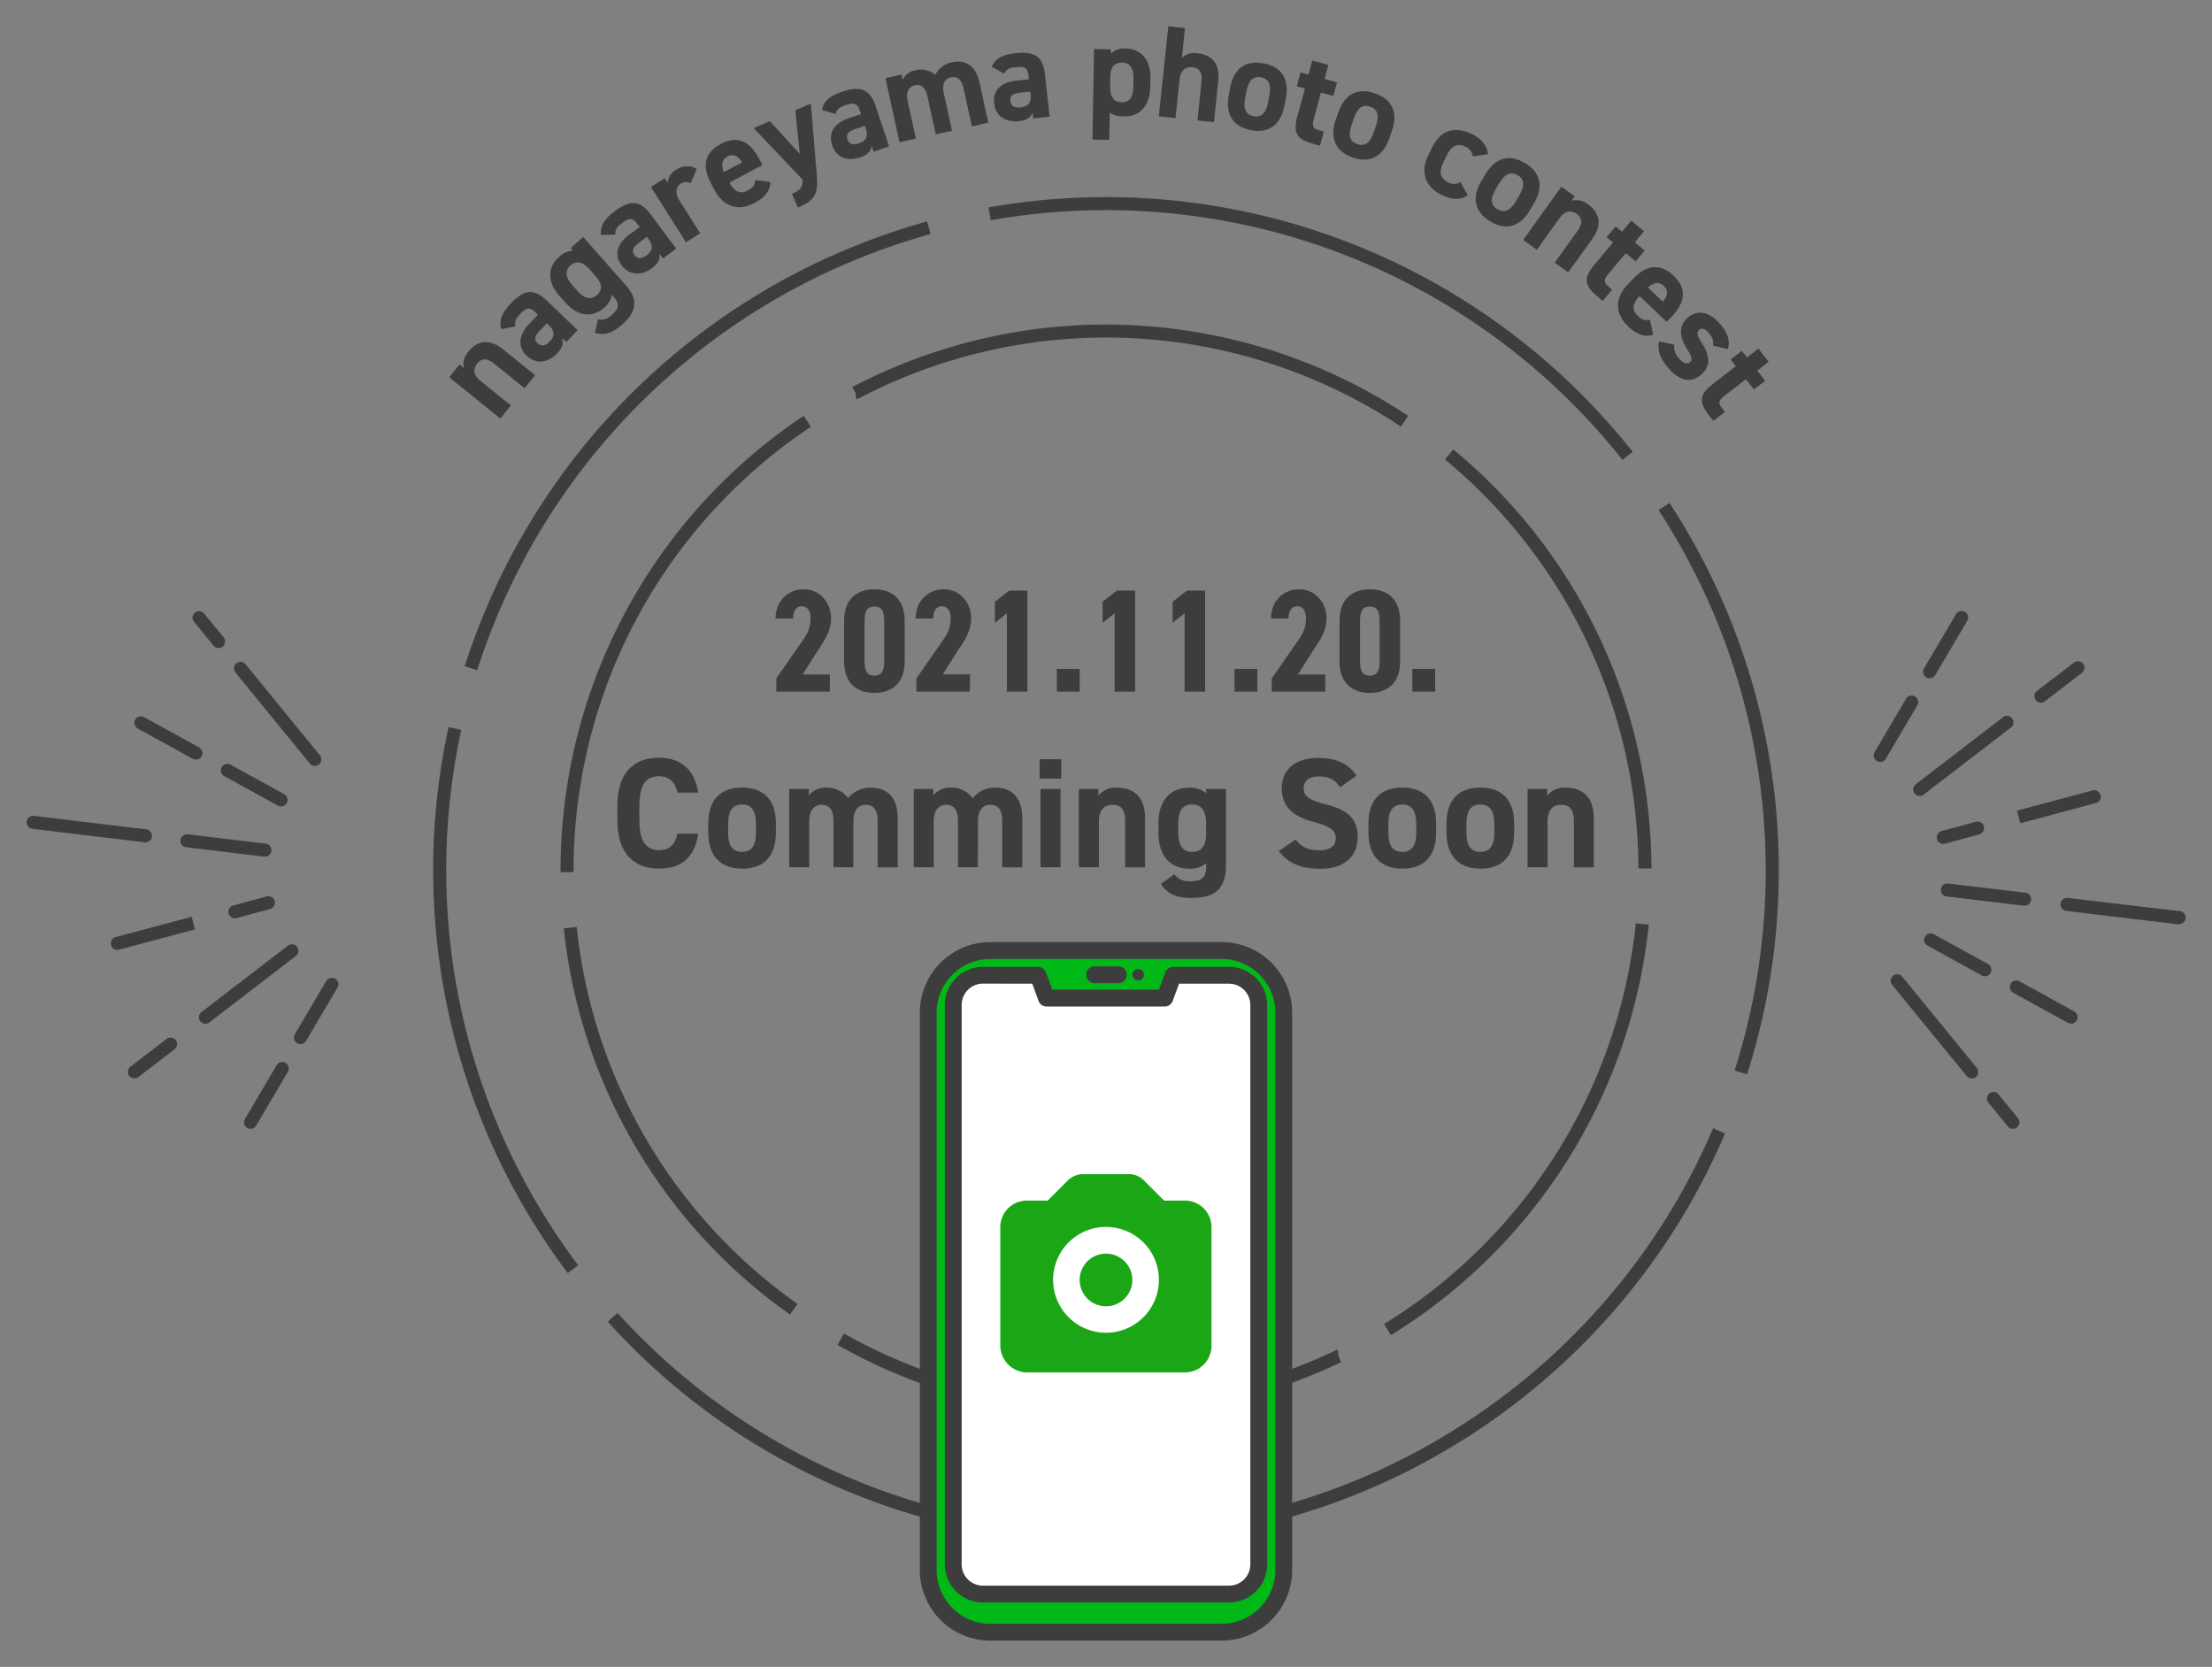 <svg xmlns="http://www.w3.org/2000/svg" xmlns:xlink="http://www.w3.org/1999/xlink" viewBox="0 0 840 633"><rect x="0" y="0" width="840" height="633" fill="#808080" stroke="none"/><defs><style>.cls-1{fill:none;}.cls-2{fill:#3d3d3d;}.cls-3{fill:#00b917;}.cls-4{fill:#fff;}.cls-4,.cls-6{fill-rule:evenodd;}.cls-5{clip-path:url(#clip-path);}.cls-6{fill:#1ba715;}</style><clipPath id="clip-path"><rect class="cls-1" x="379.82" y="440.8" width="80.36" height="80.36"/></clipPath></defs><g id="レイヤー_1" data-name="レイヤー 1"><path class="cls-2" d="M663.43,408l-4.72-1.51A250.3,250.3,0,0,0,629.84,193.7L634,191a255.13,255.13,0,0,1,29.44,217Z"/><path class="cls-2" d="M420.16,585.89a257,257,0,0,1-41.08-3.32A254.09,254.09,0,0,1,230.82,501.9l3.67-3.33a250.27,250.27,0,0,0,220.8,79.87l.7,4.9A252.69,252.69,0,0,1,420.16,585.89Z"/><path class="cls-2" d="M181.21,254.49l-4.73-1.5A256.22,256.22,0,0,1,352.05,84.1l1.32,4.77A251.24,251.24,0,0,0,181.21,254.49Z"/><path class="cls-2" d="M616.13,174.65a250.2,250.2,0,0,0-239.88-91l-.88-4.87A255.13,255.13,0,0,1,620,171.57Z"/><path class="cls-2" d="M215.59,483.43a254.63,254.63,0,0,1-47.78-194c.72-4.47,1.57-8.95,2.52-13.31l4.84,1.05c-.93,4.28-1.76,8.67-2.47,13.05a249.66,249.66,0,0,0,46.86,190.23Z"/><path class="cls-2" d="M479.48,578.84,478.32,574c77-18.52,141.34-72.93,172.21-145.55l4.56,1.94C623.61,504.46,558,560,479.48,578.84Z"/><path class="cls-2" d="M622.18,329.78a202.3,202.3,0,0,0-73.46-155.3l3.15-3.82a206.71,206.71,0,0,1,72.91,128.62,209,209,0,0,1,2.36,30.48Z"/><path class="cls-2" d="M419.41,537.56A204.73,204.73,0,0,1,318.06,510.7l2.44-4.31a202.5,202.5,0,0,0,186.76,6.39l.35-.17.39-.05.35,2.49,1,2.2a207.09,207.09,0,0,1-58.31,17.9A210.69,210.69,0,0,1,419.41,537.56Z"/><path class="cls-2" d="M212.87,331.19a207.35,207.35,0,0,1,92.32-173.27l2.75,4.13a202.37,202.37,0,0,0-90.12,169.12Z"/><path class="cls-2" d="M532,162a202.32,202.32,0,0,0-206-10.65l-.39.2-.43.06-.35-2.49L323.61,147A207.31,207.31,0,0,1,534.7,157.9Z"/><path class="cls-2" d="M300,499.18a205.39,205.39,0,0,1-84.77-137.73c-.47-3.12-.84-6-1.13-8.89L219,352v0c.29,2.86.65,5.69,1.11,8.73a200.5,200.5,0,0,0,82.74,134.43Z"/><path class="cls-2" d="M528.19,507l-2.59-4.22a203.18,203.18,0,0,0,95.59-152.15l4.93.49A208.15,208.15,0,0,1,528.19,507Z"/><path class="cls-2" d="M748.75,409.51a2.47,2.47,0,0,1-1.92-.91L718.54,374a2.47,2.47,0,1,1,3.83-3.13l28.3,34.64a2.49,2.49,0,0,1-.35,3.49A2.52,2.52,0,0,1,748.75,409.51Z"/><path class="cls-2" d="M764.4,428.67a2.48,2.48,0,0,1-1.92-.92l-7.39-9.05a2.47,2.47,0,1,1,3.83-3.13l7.4,9.05a2.49,2.49,0,0,1-1.92,4.05Z"/><path class="cls-2" d="M753.75,370.73a2.46,2.46,0,0,1-1.19-.31l-20.49-11.27a2.48,2.48,0,1,1,2.39-4.34l20.48,11.27a2.48,2.48,0,0,1-1.19,4.65Z"/><path class="cls-2" d="M786.49,388.73a2.4,2.4,0,0,1-1.19-.31l-20.9-11.49a2.48,2.48,0,0,1,2.39-4.34l20.89,11.49a2.48,2.48,0,0,1-1.19,4.65Z"/><path class="cls-2" d="M714,289.36a2.37,2.37,0,0,1-1.25-.35,2.48,2.48,0,0,1-.88-3.39l11.87-20.14A2.48,2.48,0,1,1,728,268l-11.87,20.15A2.49,2.49,0,0,1,714,289.36Z"/><path class="cls-2" d="M732.77,257.57a2.4,2.4,0,0,1-1.26-.35,2.48,2.48,0,0,1-.88-3.39l12.11-20.54a2.48,2.48,0,1,1,4.27,2.52L734.9,256.35A2.48,2.48,0,0,1,732.77,257.57Z"/><path class="cls-2" d="M729,302.27a2.48,2.48,0,0,1-1.51-4.45l33-25.35a2.48,2.48,0,1,1,3,3.93l-33,25.35A2.44,2.44,0,0,1,729,302.27Z"/><path class="cls-2" d="M775.07,266.85a2.44,2.44,0,0,1-2-1,2.47,2.47,0,0,1,.45-3.47l13.89-10.66a2.48,2.48,0,1,1,3,3.93l-13.88,10.66A2.44,2.44,0,0,1,775.07,266.85Z"/><path class="cls-2" d="M768.87,343.94l-.3,0-29.46-3.53a2.48,2.48,0,0,1,.59-4.92L769.16,339a2.48,2.48,0,0,1-.29,4.94Z"/><path class="cls-2" d="M827.53,351a1.51,1.51,0,0,1-.3,0l-42.69-5.11a2.48,2.48,0,0,1,.59-4.92L827.82,346a2.48,2.48,0,0,1-.29,4.94Z"/><path class="cls-2" d="M737.94,320.46a2.48,2.48,0,0,1-.65-4.87l12.89-3.49a2.48,2.48,0,1,1,1.3,4.78l-12.89,3.5A3,3,0,0,1,737.94,320.46Z"/><path class="cls-2" d="M767.21,312.61l-1.28-4.79,28.86-7.7a2.48,2.48,0,0,1,1.29,4.78Z"/><path class="cls-2" d="M119.55,290.83a2.45,2.45,0,0,1-1.92-.91l-28.3-34.65a2.48,2.48,0,0,1,3.84-3.13l28.29,34.64a2.48,2.48,0,0,1-1.91,4.05Z"/><path class="cls-2" d="M83,246.08a2.45,2.45,0,0,1-1.91-.91l-7.4-9A2.48,2.48,0,0,1,77.52,233L84.91,242A2.48,2.48,0,0,1,83,246.08Z"/><path class="cls-2" d="M106.73,306.23a2.56,2.56,0,0,1-1.19-.3L85.05,294.66a2.48,2.48,0,0,1,2.39-4.34l20.49,11.26a2.48,2.48,0,0,1-1.2,4.65Z"/><path class="cls-2" d="M74.4,288.45a2.56,2.56,0,0,1-1.19-.3L52.32,276.66a2.47,2.47,0,1,1,2.38-4.34L75.6,283.8a2.48,2.48,0,0,1-1.2,4.65Z"/><path class="cls-2" d="M114.09,396.48a2.39,2.39,0,0,1-1.25-.35,2.48,2.48,0,0,1-.88-3.39l11.87-20.14a2.48,2.48,0,1,1,4.27,2.52l-11.87,20.14A2.49,2.49,0,0,1,114.09,396.48Z"/><path class="cls-2" d="M95.12,428.67A2.49,2.49,0,0,1,93,424.93l12.11-20.54a2.48,2.48,0,0,1,4.27,2.51L97.26,427.45A2.49,2.49,0,0,1,95.12,428.67Z"/><path class="cls-2" d="M78,388.78a2.48,2.48,0,0,1-1.51-4.44l33-25.36a2.48,2.48,0,0,1,3,3.93l-33,25.36A2.5,2.5,0,0,1,78,388.78Z"/><path class="cls-2" d="M51.05,409.5a2.48,2.48,0,0,1-1.51-4.45L63.42,394.4a2.48,2.48,0,0,1,3,3.93L52.55,409A2.44,2.44,0,0,1,51.05,409.5Z"/><path class="cls-2" d="M100.59,325.29l-.29,0-29.46-3.53a2.48,2.48,0,1,1,.58-4.92l29.47,3.53a2.48,2.48,0,0,1-.3,4.94Z"/><path class="cls-2" d="M55.17,319.84h-.3l-42.69-5.12a2.48,2.48,0,0,1,.59-4.92l42.69,5.12a2.47,2.47,0,0,1-.29,4.93Z"/><path class="cls-2" d="M89.16,348.73a2.48,2.48,0,0,1-.64-4.87l12.89-3.5a2.48,2.48,0,0,1,1.3,4.78l-12.89,3.5A2.5,2.5,0,0,1,89.16,348.73Z"/><path class="cls-2" d="M44.57,360.71a2.48,2.48,0,0,1-.66-4.87l28.88-7.71,1.27,4.79-28.85,7.7A2.35,2.35,0,0,1,44.57,360.71Z"/><path class="cls-2" d="M315.14,262.63H294.8v-5l10.5-15.12a12.81,12.81,0,0,0,2.51-7.62c0-3.22-1.45-4.67-3.28-4.67-2,0-3.34,1.5-3.34,4.67h-6.67c0-6.62,4.67-11.12,10.73-11.12,5.78,0,10.34,4.78,10.34,11.12,0,5.06-3,9-4.95,12l-5.84,9.23h10.34Z"/><path class="cls-2" d="M320.54,251.18V235.72c0-8.72,5.39-11.95,11.51-11.95s11.5,3.23,11.5,11.95v15.46c0,8.73-5.39,11.95-11.5,11.95S320.54,259.91,320.54,251.18Zm15.23-.28V236c0-3.67-.78-5.67-3.72-5.67s-3.73,2-3.73,5.67v14.9c0,3.67.78,5.67,3.73,5.67S335.77,254.57,335.77,250.9Z"/><path class="cls-2" d="M368.29,262.63H348v-5l10.5-15.12a12.81,12.81,0,0,0,2.51-7.62c0-3.22-1.45-4.67-3.28-4.67-2,0-3.34,1.5-3.34,4.67h-6.67c0-6.62,4.67-11.12,10.73-11.12,5.78,0,10.34,4.78,10.34,11.12,0,5.06-3,9-4.95,12L358,256.07h10.34Z"/><path class="cls-2" d="M390.14,262.63h-7.78V232.89l-4.56,3.61v-8l5.45-4.23h6.89Z"/><path class="cls-2" d="M410,262.63h-8.67V254H410Z"/><path class="cls-2" d="M431.06,262.63h-7.78V232.89l-4.56,3.61v-8l5.45-4.23h6.89Z"/><path class="cls-2" d="M457.64,262.63h-7.79V232.89l-4.55,3.61v-8l5.44-4.23h6.9Z"/><path class="cls-2" d="M477.49,262.63h-8.68V254h8.68Z"/><path class="cls-2" d="M503.28,262.63H482.94v-5l10.5-15.12a12.79,12.79,0,0,0,2.5-7.62c0-3.22-1.44-4.67-3.28-4.67-2,0-3.33,1.5-3.33,4.67h-6.67c0-6.62,4.67-11.12,10.73-11.12,5.78,0,10.34,4.78,10.34,11.12,0,5.06-3,9-5,12l-5.84,9.23h10.34Z"/><path class="cls-2" d="M508.68,251.18V235.72c0-8.72,5.39-11.95,11.51-11.95s11.5,3.23,11.5,11.95v15.46c0,8.73-5.39,11.95-11.5,11.95S508.68,259.91,508.68,251.18Zm15.23-.28V236c0-3.67-.78-5.67-3.72-5.67s-3.73,2-3.73,5.67v14.9c0,3.67.78,5.67,3.73,5.67S523.91,254.57,523.91,250.9Z"/><path class="cls-2" d="M545,262.63h-8.67V254H545Z"/><path class="cls-2" d="M257.25,301c-.78-3.86-3-6.24-7.08-6.24-4.81,0-7.37,3.27-7.37,11.12v5.82c0,7.61,2.56,11.12,7.37,11.12,4.16,0,6.18-2.08,7.08-6.24h7.9c-1.36,9.21-6.54,13.26-15,13.26-9.21,0-15.69-5.59-15.69-18.14v-5.82c0-12.67,6.48-18.14,15.69-18.14,8.15,0,13.67,4.28,15,13.26Z"/><path class="cls-2" d="M294.64,316.19c0,8.15-3.86,13.68-12.84,13.68-8.62,0-12.84-5.36-12.84-13.68v-3.57c0-8.91,4.7-13.55,12.84-13.55s12.84,4.64,12.84,13.55Zm-7.55-.24v-3.09c0-4.75-1.54-7.37-5.29-7.37s-5.29,2.62-5.29,7.37V316c0,4.28,1.07,7.49,5.29,7.49S287.09,320.23,287.09,316Z"/><path class="cls-2" d="M324.07,329.33h-7.55V311.91c0-4.76-1.84-6.3-4.52-6.3s-4.69,2-4.69,6.24v17.48H299.7V299.6h7.43v2.5a7.89,7.89,0,0,1,6.6-3,9.73,9.73,0,0,1,8.32,4,10.83,10.83,0,0,1,8.56-4c6.48,0,10.29,3.92,10.29,11.65v18.61h-7.61V311.91c0-4.46-1.55-6.3-4.58-6.3-2.74,0-4.64,2-4.64,6.24Z"/><path class="cls-2" d="M371.34,329.33h-7.55V311.91c0-4.76-1.85-6.3-4.52-6.3s-4.7,2-4.7,6.24v17.48H347V299.6h7.43v2.5a7.89,7.89,0,0,1,6.6-3,9.75,9.75,0,0,1,8.33,4,10.81,10.81,0,0,1,8.56-4c6.48,0,10.28,3.92,10.28,11.65v18.61h-7.61V311.91c0-4.46-1.54-6.3-4.58-6.3-2.73,0-4.63,2-4.63,6.24Z"/><path class="cls-2" d="M394.82,288.31H403v7.37h-8.21Zm.3,11.29h7.61v29.73h-7.61Z"/><path class="cls-2" d="M409.68,299.6h7.44v2.5a8.53,8.53,0,0,1,6.83-3c6,0,10.88,2.85,10.88,11.65v18.61h-7.55V311.91c0-4.64-1.66-6.3-4.75-6.3-3.51,0-5.24,2.32-5.24,6.24v17.48h-7.61Z"/><path class="cls-2" d="M458,299.6h7.55v29.14c0,9.92-5.59,12.24-13.08,12.24-5.53,0-9-1.3-11.65-5.35L446,332c1.31,1.78,3,2.67,5.83,2.67,4.52,0,6.24-1.31,6.24-5.88v-1a9.42,9.42,0,0,1-6.36,2.09c-7.79,0-11.77-5.53-11.77-13.44v-4c0-8.68,4.69-13.32,11.77-13.32a9.42,9.42,0,0,1,6.36,2.08Zm0,17v-3.75c0-4.75-1.55-7.37-5.29-7.37s-5.29,2.62-5.29,7.37V316c0,4.28,1.19,7.49,5.29,7.49S458,320.53,458,316.61Z"/><path class="cls-2" d="M508.91,299c-1.78-2.79-3.92-4.16-8.08-4.16-3.75,0-5.77,1.72-5.77,4.52,0,3.21,2.62,4.63,8.08,6,8.57,2.14,12.43,5.35,12.43,12.61,0,6.71-4.52,11.95-14.15,11.95-7.19,0-12.19-2-15.81-6.72l6.36-4.4c2.2,2.73,4.69,4.1,8.92,4.1,4.75,0,6.36-2.08,6.36-4.58,0-2.85-1.73-4.46-8.39-6.18-8.08-2.14-12.12-6-12.12-12.78,0-6.48,4.28-11.54,14-11.54,6.54,0,11.47,2.2,14.38,6.72Z"/><path class="cls-2" d="M545.36,316.19c0,8.15-3.87,13.68-12.84,13.68-8.63,0-12.85-5.36-12.85-13.68v-3.57c0-8.91,4.7-13.55,12.85-13.55s12.84,4.64,12.84,13.55Zm-7.55-.24v-3.09c0-4.75-1.55-7.37-5.29-7.37s-5.3,2.62-5.3,7.37V316c0,4.28,1.07,7.49,5.3,7.49S537.81,320.23,537.81,316Z"/><path class="cls-2" d="M575,316.19c0,8.15-3.86,13.68-12.84,13.68-8.62,0-12.84-5.36-12.84-13.68v-3.57c0-8.91,4.7-13.55,12.84-13.55S575,303.71,575,312.62Zm-7.55-.24v-3.09c0-4.75-1.54-7.37-5.29-7.37s-5.29,2.62-5.29,7.37V316c0,4.28,1.07,7.49,5.29,7.49S567.47,320.23,567.47,316Z"/><path class="cls-2" d="M580.08,299.6h7.43v2.5a8.55,8.55,0,0,1,6.84-3c6,0,10.88,2.85,10.88,11.65v18.61h-7.55V311.91c0-4.64-1.67-6.3-4.76-6.3-3.51,0-5.23,2.32-5.23,6.24v17.48h-7.61Z"/><g id="グループ_35" data-name="グループ 35"><g id="グループ_34" data-name="グループ 34"><rect id="長方形_1530" data-name="長方形 1530" class="cls-3" x="352.51" y="360.96" width="134.98" height="258.85" rx="20.03"/><path id="長方形_1530_-_アウトライン" data-name="長方形 1530 - アウトライン" class="cls-2" d="M376.09,357.76h87.82a26.78,26.78,0,0,1,26.78,26.78V596.22A26.78,26.78,0,0,1,463.91,623H376.09a26.78,26.78,0,0,1-26.78-26.78h0V384.54A26.78,26.78,0,0,1,376.09,357.76Zm87.82,258.85a20.41,20.41,0,0,0,20.39-20.39V384.54a20.4,20.4,0,0,0-20.39-20.39H376.09a20.4,20.4,0,0,0-20.39,20.39V596.22a20.4,20.4,0,0,0,20.39,20.39Z"/><g id="グループ_33" data-name="グループ 33"><path id="パス_368" data-name="パス 368" class="cls-4" d="M478,593.9a11.17,11.17,0,0,1-11.26,11h-93.5a11.17,11.17,0,0,1-11.26-11V381.36a11.17,11.17,0,0,1,11.26-11H394.2l3.95,7.75h44.24l3.11-7.75h21.24a11.17,11.17,0,0,1,11.26,11Z"/><path id="パス_369" data-name="パス 369" class="cls-2" d="M466.75,608.52h-93.5a14.47,14.47,0,0,1-14.45-14.46V381.62a14.47,14.47,0,0,1,14.45-14.46H394.2a3.19,3.19,0,0,1,3,2.09l2.42,6.56h40.47l2.42-6.56a3.19,3.19,0,0,1,3-2.09h21.24a14.47,14.47,0,0,1,14.45,14.46V594.06A14.47,14.47,0,0,1,466.75,608.52Zm-93.5-235a8.09,8.09,0,0,0-8.06,8.07V594.06a8.09,8.09,0,0,0,8.06,8.07h93.49a8.1,8.1,0,0,0,8.07-8.07V381.62a8.1,8.1,0,0,0-8.07-8.07h-19l-2.42,6.56a3.19,3.19,0,0,1-3,2.09H397.4a3.19,3.19,0,0,1-3-2.09L392,373.55Z"/></g><path id="線_15" data-name="線 15" class="cls-2" d="M424.51,373.34h-9a3.2,3.2,0,0,1,0-6.39h9a3.2,3.2,0,1,1,0,6.39Z"/><path id="パス_374" data-name="パス 374" class="cls-2" d="M434.39,370.15a2.17,2.17,0,1,1-2.17-2.17h0A2.17,2.17,0,0,1,434.39,370.15Z"/></g></g><g class="cls-5"><g id="グループ_37" data-name="グループ 37"><g id="Camera"><rect id="長方形_252" data-name="長方形 252" class="cls-1" x="379.82" y="440.8" width="80.36" height="80.36"/><path id="パス_110" data-name="パス 110" class="cls-6" d="M420,496.05A10,10,0,1,0,410,486,10,10,0,0,0,420,496.05Zm0-30.14A20.09,20.09,0,1,1,399.91,486,20.1,20.1,0,0,1,420,465.91Zm30.13,55.25H389.86a10.29,10.29,0,0,1-10-10v-45.2a10.07,10.07,0,0,1,10-10.05h8l7.53-7.53a8.3,8.3,0,0,1,6-2.51H429a8,8,0,0,1,5.53,2.51l7.53,7.53h8a10.07,10.07,0,0,1,10,10.05v45.2a10.08,10.08,0,0,1-10.05,10Z"/></g></g></g><path class="cls-2" d="M170.59,143.28l3.9-4.85,1.63,1.31a7.19,7.19,0,0,1,1.62-6.05c3.15-3.92,7.58-5.6,13.32-1l12.14,9.78-4,4.93-11.36-9.16c-3-2.43-5-2.22-6.62-.2-1.84,2.29-1.23,4.63,1.33,6.69L194,153.94l-4,5Z"/><path class="cls-2" d="M200.86,123.11l3.41-3.57-1-1c-2-1.92-3.25-1.93-5.73.66-1.69,1.76-2.26,2.87-1.8,4.76L190.34,125c-.93-3.43.21-6.2,3.76-9.91,4.44-4.65,8.32-6,13.47-1l11.8,11.29-4.3,4.5-1.58-1.51c.53,1.89.18,3.62-1.81,5.71-3.58,3.74-8,4.44-11.72.93S197.25,126.89,200.86,123.11Zm6.79-.33-2.89,3c-1.79,1.87-2,3.29-.56,4.63s3,.88,4.53-.7c2-2.09,2.06-4-.39-6.3Z"/><path class="cls-2" d="M216.72,94.18,221.46,90l16.17,18.29c5.51,6.23,3.28,10.79-1.42,15-3.47,3.07-6.4,4.19-10.28,3.11l1.16-5.16a5.43,5.43,0,0,0,5.14-1.55c2.84-2.51,3.2-4.29.66-7.16l-.53-.6a7.89,7.89,0,0,1-2.84,4.84c-4.89,4.32-10.46,3.06-14.85-1.9l-2.24-2.54c-4.82-5.45-4.44-11,0-14.9a7.89,7.89,0,0,1,5.15-2.22Zm9.44,10.67-2.08-2.35c-2.64-3-5.06-3.77-7.42-1.69s-1.87,4.58.77,7.57l1.72,1.94c2.37,2.68,4.9,4,7.48,1.76S228.33,107.32,226.16,104.85Z"/><path class="cls-2" d="M238.91,89.13l4-2.94L242,85c-1.66-2.24-2.88-2.46-5.75-.32-2,1.46-2.71,2.45-2.57,4.4l-5.47.15c-.34-3.54,1.25-6.08,5.36-9.14,5.16-3.84,9.21-4.49,13.46,1.23l9.75,13.11-5,3.72-1.3-1.76c.21,2-.43,3.6-2.75,5.33-4.15,3.09-8.67,3-11.7-1C232.88,96.47,234.71,92.25,238.91,89.13Zm6.75.81-3.36,2.5c-2.08,1.55-2.49,2.91-1.33,4.47s2.82,1.38,4.58.07c2.32-1.73,2.7-3.56.67-6.28Z"/><path class="cls-2" d="M262.3,69.58a3.65,3.65,0,0,0-3.67.08c-2,1.27-2.43,3.6-.57,6.55l7.83,12.37L260.5,92l-13.31-21,5.26-3.33,1.12,1.77a6.18,6.18,0,0,1,3.23-5,7.3,7.3,0,0,1,7.76-.31Z"/><path class="cls-2" d="M292.55,69.1c-.12,3.51-2.11,5.92-6.07,8-6.6,3.5-12,.92-15.05-4.76l-1.59-3c-3.52-6.65-1.88-11.63,3.84-14.67,6.2-3.29,11-1.2,14.52,5.48l1.34,2.51L277,69.35c1.65,3,3.79,4.7,6.91,3,2.33-1.24,2.71-2.34,2.91-4Zm-17.68-3.75,6.91-3.67c-1.65-2.79-3.43-3.37-5.54-2.25S273.76,62.72,274.87,65.35Z"/><path class="cls-2" d="M292.34,46l11.38,12.46L302,41.86l5.9-2.54,2.29,27.37c.58,7-.79,9.39-7.19,12.15l-2.25-5.22c3.16-1.35,4.18-2.39,4-5.46L286.21,48.65Z"/><path class="cls-2" d="M322.3,44.91,327,43.34,326.52,42c-.89-2.64-2-3.22-5.38-2.08-2.31.78-3.34,1.49-3.8,3.38l-5.25-1.55c.77-3.46,3.07-5.39,7.93-7,6.09-2,10.15-1.41,12.42,5.34l5.2,15.49-5.9,2-.7-2.08c-.4,1.92-1.52,3.3-4.26,4.22-4.91,1.65-9.18.19-10.8-4.62C314.3,50,317.34,46.58,322.3,44.91Zm6.17,2.87-4,1.33c-2.45.83-3.27,2-2.65,3.84s2.26,2.18,4.34,1.48c2.74-.92,3.66-2.54,2.58-5.75Z"/><path class="cls-2" d="M361.52,49.64,355.34,51l-3.12-14.26c-.85-3.89-2.63-4.83-4.82-4.35s-3.48,2.5-2.73,5.95l3.13,14.31L341.57,54l-5.32-24.33,6.08-1.33.45,2a6.62,6.62,0,0,1,4.86-3.66,8.12,8.12,0,0,1,7.52,1.77,9.06,9.06,0,0,1,6.3-4.79c5.3-1.16,9.12,1.37,10.5,7.69l3.33,15.23L369.06,48l-3.12-14.26c-.79-3.65-2.39-4.88-4.87-4.34-2.24.49-3.43,2.49-2.68,5.94Z"/><path class="cls-2" d="M385.84,30.65l4.91-.53-.16-1.44c-.29-2.77-1.23-3.57-4.8-3.19-2.43.26-3.58.74-4.44,2.48l-4.79-2.64c1.5-3.22,4.16-4.6,9.26-5.15,6.39-.69,10.21.8,11,7.89l1.75,16.24-6.2.67-.23-2.18c-.81,1.79-2.19,2.89-5.07,3.2-5.15.55-9-1.79-9.55-6.84C376.93,33.91,380.64,31.21,385.84,30.65Zm5.41,4.13-4.16.44c-2.58.28-3.63,1.24-3.42,3.18s1.74,2.62,3.91,2.38c2.88-.31,4.13-1.69,3.77-5.06Z"/><path class="cls-2" d="M436.78,33.13c-.12,6.47-3.49,11.19-9.92,11.08-2.59-.05-4.32-.58-5.45-1.55l-.19,10.46L414.85,53l.62-34.37,6.38.12,0,1.64a7,7,0,0,1,5.56-2c5.78.1,9.59,4.21,9.46,11.33Zm-6.37-.52,0-2.59c.07-4-1.13-6.2-4.27-6.25s-4.47,1.91-4.54,5.54l0,3.14c-.07,3.59.73,6.29,4.31,6.36S430.35,36.2,430.41,32.61Z"/><path class="cls-2" d="M443.67,10l6.34.67L448.81,22a6.62,6.62,0,0,1,5.8-1.79c5,.53,8.81,3.33,8,10.66L461,46.4l-6.29-.67,1.54-14.51c.41-3.87-.83-5.4-3.41-5.67-2.92-.31-4.56,1.47-4.91,4.74l-1.54,14.56-6.34-.67Z"/><path class="cls-2" d="M487.73,40.21c-1.3,6.7-5.36,10.63-12.75,9.2-7.09-1.38-9.7-6.46-8.37-13.31l.57-2.93c1.42-7.33,6-10.4,12.73-9.09s9.82,5.86,8.39,13.2Zm-6.17-1.4.49-2.54c.76-3.92-.09-6.31-3.17-6.91s-4.77,1.3-5.53,5.21l-.49,2.55c-.69,3.52-.32,6.33,3.15,7S480.87,42.33,481.56,38.81Z"/><path class="cls-2" d="M493.83,27.49l3.08.83L498.33,23l6.11,1.64L503,30l4.72,1.27-1.4,5.19-4.71-1.26-2.71,10.05c-.65,2.4-.44,3.54,1.82,4.15l2,.53-1.45,5.39-2.6-.7c-5.82-1.57-7.78-3.85-6.12-10l3-11-3.08-.83Z"/><path class="cls-2" d="M527.59,52.51c-2.24,6.44-6.81,9.76-13.92,7.3-6.82-2.36-8.7-7.76-6.42-14.35l1-2.82c2.45-7.06,7.44-9.44,13.88-7.21s8.9,7.19,6.45,14.25Zm-5.92-2.26.85-2.45c1.31-3.77.8-6.26-2.17-7.29s-4.9.62-6.21,4.39l-.84,2.45c-1.18,3.38-1.21,6.22,2.13,7.38S520.5,53.64,521.67,50.25Z"/><path class="cls-2" d="M557.38,74.15c-2.86,1.87-6,1.78-10-.19-6.39-3.14-8-8.92-5-15l1.49-3c3.2-6.53,8.54-8.24,15.2-5,3.44,1.69,5.65,4.33,6,7.56l-5.77.89a4.68,4.68,0,0,0-2.74-3.68c-3.22-1.58-5.44-.23-7.2,3.35l-1.14,2.33c-1.58,3.22-1.91,6,1.71,7.83a4.39,4.39,0,0,0,4.66-.11Z"/><path class="cls-2" d="M581.05,79.73c-3.49,5.87-8.64,8.2-15.1,4.36-6.21-3.69-7-9.35-3.4-15.35l1.53-2.57c3.81-6.42,9.18-7.75,15-4.26s7.26,8.83,3.44,15.26Zm-5.34-3.4L577,74.1c2-3.42,2.05-6-.65-7.57s-4.93-.38-7,3l-1.32,2.22c-1.83,3.09-2.44,5.86.6,7.66S573.88,79.41,575.71,76.33Z"/><path class="cls-2" d="M592.9,70.9,598,74.53l-1.22,1.7a7.17,7.17,0,0,1,6.14,1.28c4.09,2.93,6,7.25,1.71,13.25l-9.09,12.66-5.14-3.68,8.51-11.86c2.27-3.16,2-5.11-.16-6.62-2.39-1.71-4.69-1-6.61,1.7l-8.54,11.9-5.18-3.72Z"/><path class="cls-2" d="M613.51,86l2.45,2,3.51-4.21,4.86,4-3.51,4.21,3.75,3.12-3.44,4.13-3.75-3.12-6.67,8c-1.59,1.91-1.88,3-.08,4.53l1.57,1.31-3.57,4.29-2.07-1.73c-4.63-3.86-5.46-6.75-1.35-11.69l7.31-8.76-2.45-2Z"/><path class="cls-2" d="M627.76,127.14c-3.36,1-6.28-.14-9.52-3.24-5.4-5.17-4.65-11.14-.21-15.78l2.34-2.45c5.2-5.44,10.45-5.45,15.13-1,5.08,4.85,4.59,10-.64,15.52l-2,2-10.26-9.82c-2.34,2.52-3.27,5.08-.72,7.53,1.91,1.82,3.07,1.83,4.69,1.51Zm-2-18,5.65,5.4c2.13-2.44,2.13-4.31.4-6S627.91,107.3,625.77,109.18Z"/><path class="cls-2" d="M650.53,131.27c.23-1.68,0-3-1.76-5-1.1-1.23-2.46-2-3.54-1s-.63,2.36.83,4.6c3.37,5.2,3.67,9.06,0,12.35s-8,2.64-12.26-2.16c-3.38-3.79-4.51-6.93-3.77-10.45l5.85,1.33c-.34,1.64-.11,3.1,1.94,5.4,1.46,1.64,2.92,2.15,3.88,1.28,1.16-1,.8-2.17-.92-4.85-2.81-4.43-3.69-8.72.06-12.06,3.54-3.15,8-2.58,12.13,2.07,2.72,3,4.26,6.21,3.17,9.78Z"/><path class="cls-2" d="M661.42,133.22l2,2.52,4.33-3.36,3.88,5-4.32,3.36,3,3.86-4.25,3.3L663,144l-8.21,6.39c-2,1.53-2.49,2.56-1,4.41l1.25,1.61-4.4,3.43L649,157.76c-3.7-4.76-3.9-7.77,1.17-11.71l9-7-2-2.51Z"/></g></svg>
